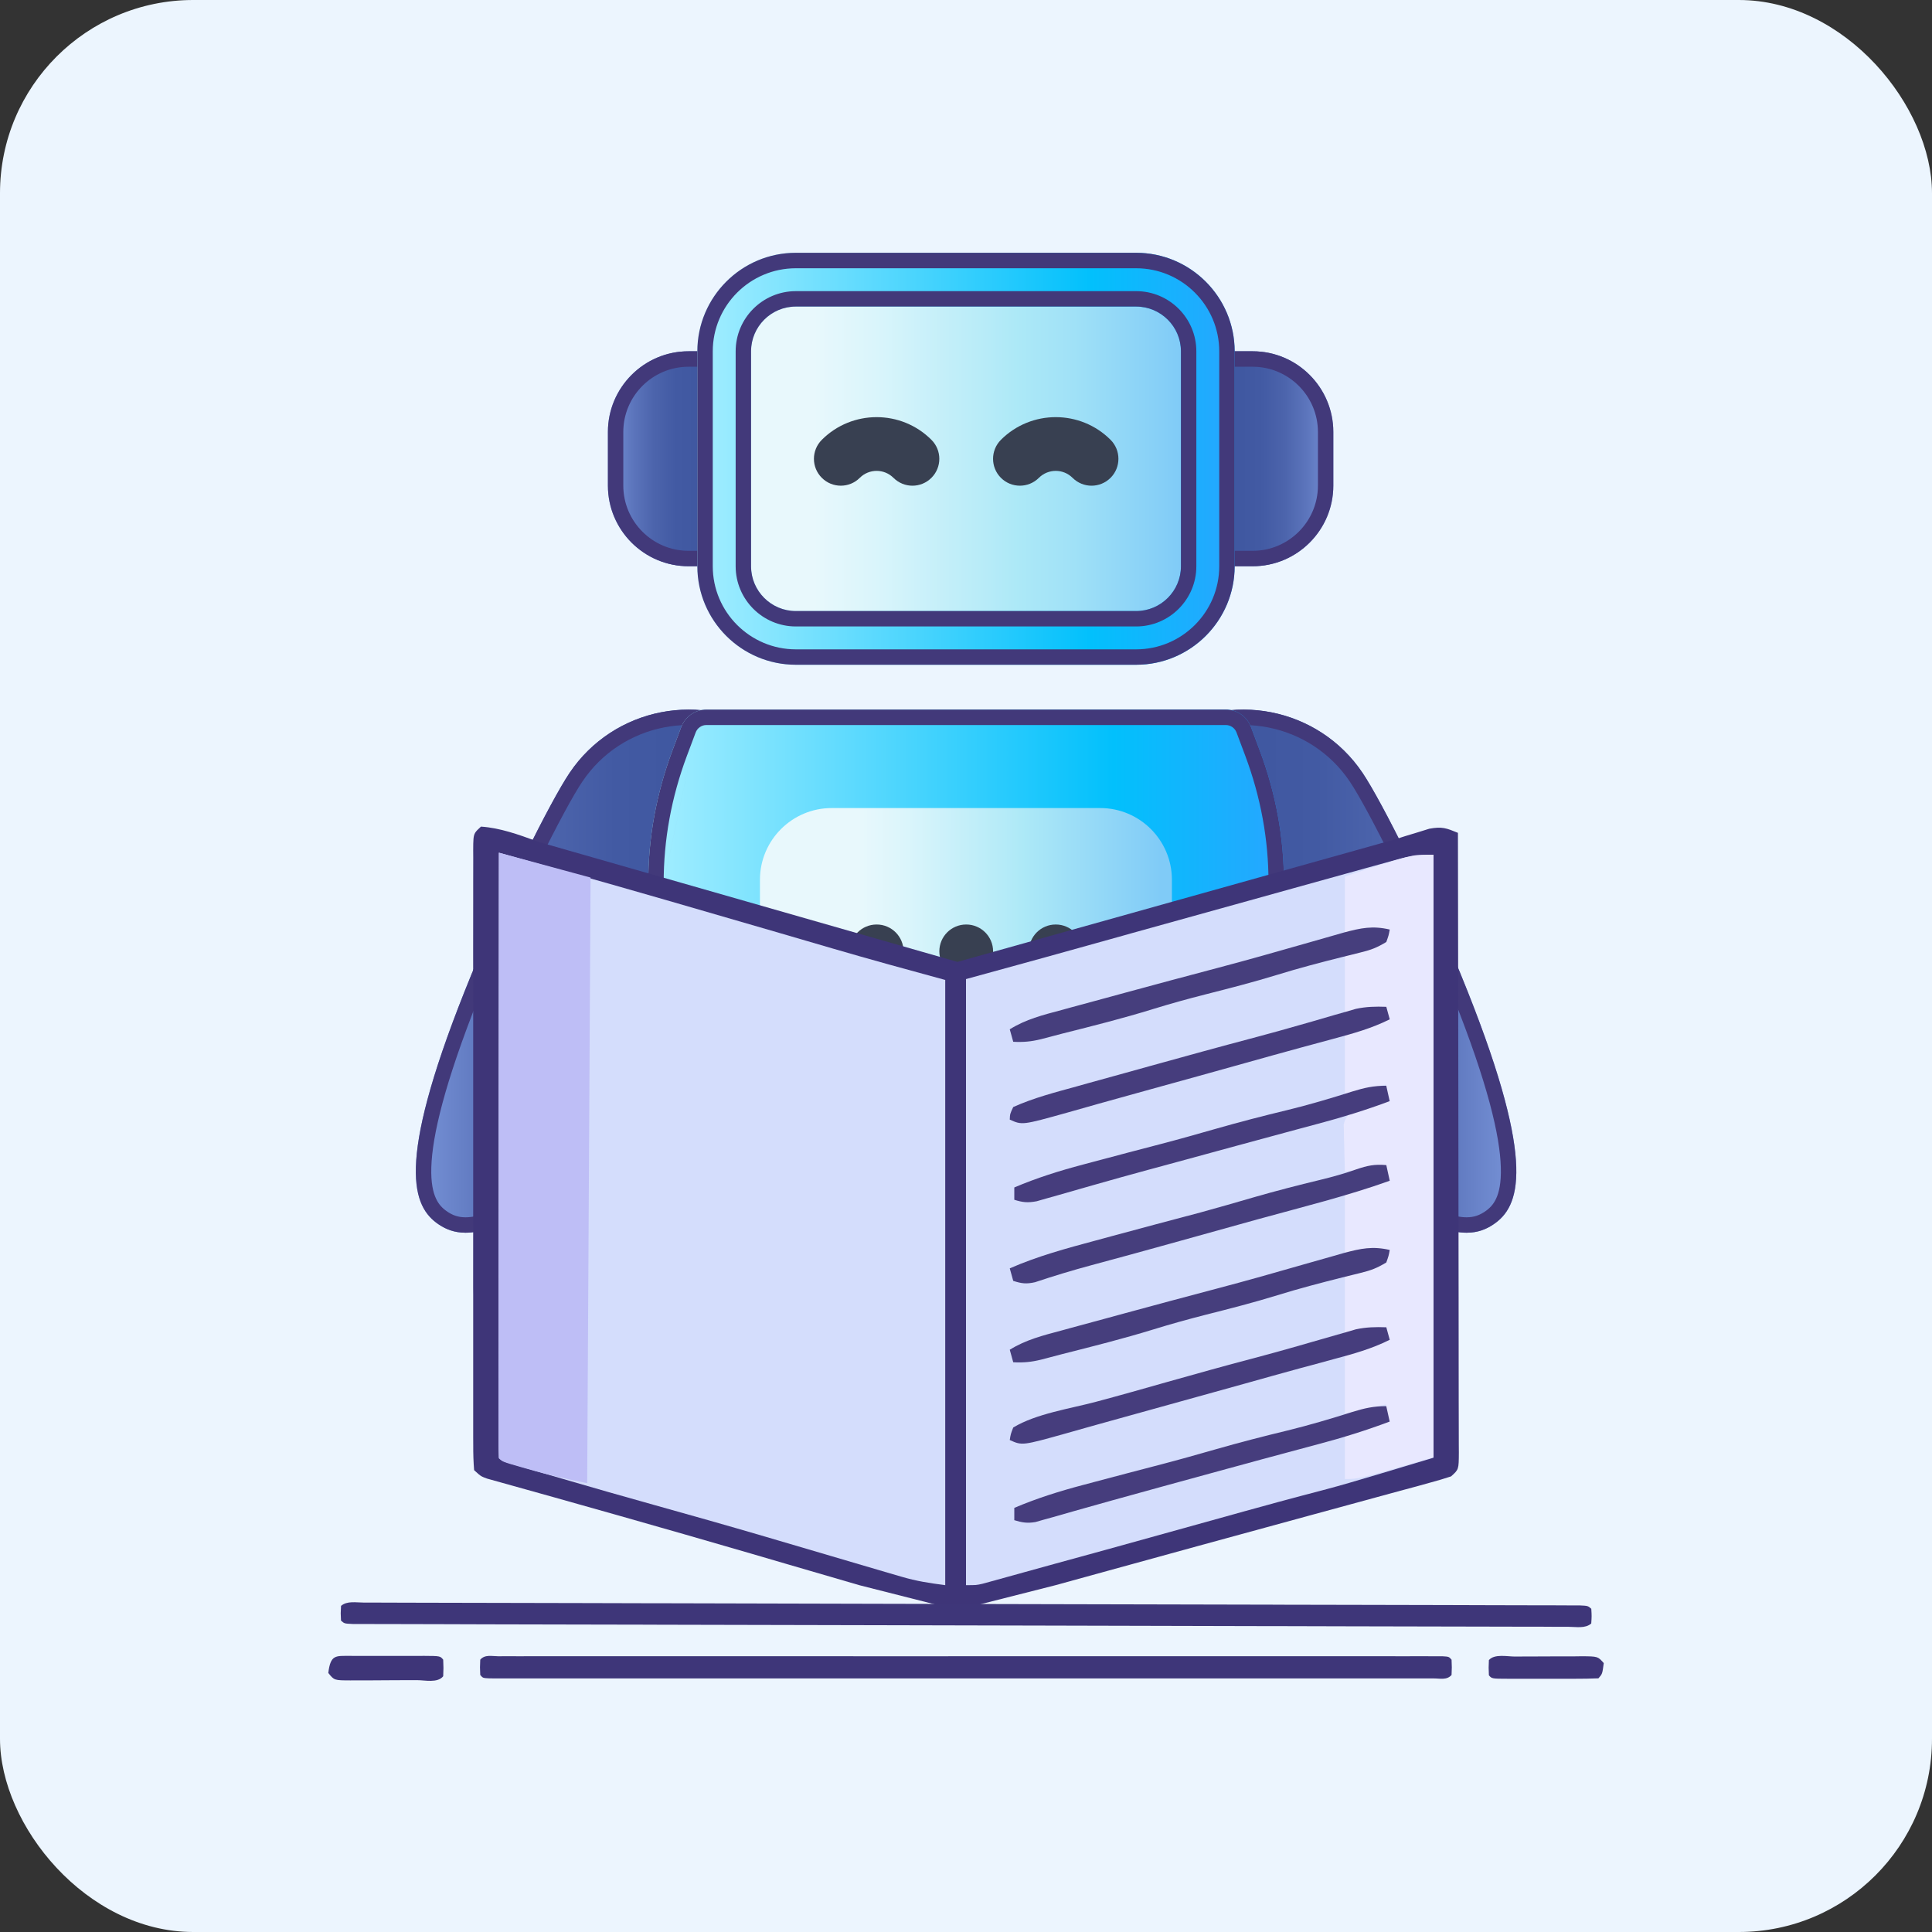 <svg width="40" height="40" viewBox="0 0 40 40" fill="none" xmlns="http://www.w3.org/2000/svg">
<rect x="0" y="0" width="40" height="40" fill="#333333" stroke="none"/>
<rect width="40" height="40" rx="4" fill="#ECF5FE"/>
<g clip-path="url(#clip0_16595_84541)">
<path d="M16.717 19.311C16.524 19.598 16.061 20.166 15.454 20.844C14.85 21.523 14.103 22.311 13.346 23.04C11.31 24.998 10.265 25.522 9.638 25.522C9.406 25.522 9.232 25.45 9.085 25.352C8.544 24.99 8.184 24.134 9.616 20.533C10.391 18.579 11.405 16.578 11.792 16.003C12.705 14.644 14.551 14.283 15.909 15.195C16.567 15.636 17.014 16.307 17.166 17.086C17.318 17.863 17.158 18.653 16.717 19.311Z" fill="url(#paint0_linear_16595_84541)"/>
<path fill-rule="evenodd" clip-rule="evenodd" d="M15.454 20.844C16.061 20.166 16.524 19.598 16.717 19.311C17.158 18.653 17.318 17.863 17.166 17.086C17.014 16.307 16.567 15.636 15.909 15.195C14.551 14.283 12.705 14.644 11.792 16.003C11.405 16.578 10.391 18.579 9.616 20.533C8.184 24.134 8.544 24.99 9.085 25.352C9.232 25.45 9.406 25.522 9.638 25.522C10.265 25.522 11.31 24.998 13.346 23.04C14.103 22.311 14.85 21.523 15.454 20.844ZM15.216 20.632L15.216 20.632C15.822 19.953 16.273 19.4 16.452 19.133C16.846 18.545 16.988 17.841 16.852 17.147L16.852 17.147C16.716 16.452 16.319 15.854 15.731 15.46L15.73 15.46C14.52 14.646 12.871 14.969 12.058 16.181L12.057 16.182C11.689 16.728 10.685 18.704 9.913 20.651L9.912 20.651C9.2 22.444 8.95 23.515 8.93 24.167C8.92 24.488 8.967 24.688 9.028 24.817C9.086 24.942 9.166 25.022 9.263 25.086L9.263 25.087C9.368 25.157 9.481 25.203 9.638 25.203C9.864 25.203 10.221 25.107 10.793 24.745C11.361 24.386 12.114 23.782 13.125 22.81C13.875 22.087 14.616 21.305 15.216 20.632Z" fill="#42397A"/>
<path d="M30.918 25.351C30.771 25.45 30.597 25.522 30.365 25.522C29.739 25.522 28.693 24.997 26.657 23.039C25.142 21.582 23.672 19.885 23.286 19.311C22.843 18.652 22.686 17.863 22.838 17.086C22.99 16.307 23.436 15.636 24.095 15.194C25.452 14.282 27.299 14.646 28.211 16.003C28.598 16.578 29.613 18.578 30.388 20.532C31.819 24.133 31.459 24.99 30.918 25.351Z" fill="url(#paint1_linear_16595_84541)"/>
<path fill-rule="evenodd" clip-rule="evenodd" d="M30.74 25.086L30.741 25.086C30.837 25.021 30.917 24.942 30.975 24.817C31.036 24.688 31.083 24.487 31.073 24.166C31.054 23.515 30.804 22.443 30.091 20.65L30.091 20.65C29.319 18.703 28.314 16.728 27.946 16.181L27.946 16.181C27.132 14.97 25.483 14.646 24.273 15.459L24.273 15.46C23.685 15.854 23.287 16.451 23.151 17.147L23.151 17.147C23.015 17.841 23.156 18.545 23.551 19.132L23.552 19.133C23.918 19.679 25.369 21.357 26.878 22.809C27.889 23.781 28.642 24.385 29.21 24.745C29.782 25.107 30.139 25.203 30.365 25.203C30.522 25.203 30.636 25.156 30.74 25.086ZM22.838 17.086C22.686 17.863 22.843 18.652 23.286 19.311C23.672 19.885 25.142 21.582 26.657 23.039C28.693 24.997 29.739 25.522 30.365 25.522C30.597 25.522 30.771 25.45 30.918 25.351C31.459 24.99 31.819 24.133 30.388 20.532C29.613 18.578 28.598 16.578 28.211 16.003C27.299 14.646 25.452 14.282 24.095 15.194C23.436 15.636 22.99 16.307 22.838 17.086Z" fill="#42397A"/>
<path d="M26.582 18.279C26.577 20.623 25.943 26.276 20.178 28.199C20.121 28.217 20.061 28.227 20.002 28.227C19.943 28.227 19.884 28.217 19.826 28.199C14.062 26.276 13.428 20.623 13.422 18.279C13.42 17.352 13.589 16.427 13.924 15.533L14.104 15.053C14.186 14.836 14.393 14.691 14.625 14.691H25.379C25.611 14.691 25.819 14.836 25.9 15.053L26.08 15.533C26.416 16.427 26.584 17.352 26.582 18.279Z" fill="url(#paint2_linear_16595_84541)"/>
<path fill-rule="evenodd" clip-rule="evenodd" d="M13.924 15.533C13.589 16.427 13.42 17.352 13.422 18.279C13.428 20.623 14.062 26.276 19.826 28.199C19.884 28.217 19.943 28.227 20.002 28.227C20.061 28.227 20.121 28.217 20.178 28.199C25.943 26.276 26.577 20.623 26.582 18.279C26.584 17.352 26.416 16.427 26.08 15.533L25.9 15.053C25.819 14.836 25.611 14.691 25.379 14.691H14.625C14.393 14.691 14.186 14.836 14.104 15.053L13.924 15.533ZM14.403 15.165C14.403 15.165 14.403 15.165 14.403 15.165L14.223 15.645C13.901 16.504 13.739 17.391 13.741 18.278M14.403 15.165C14.438 15.072 14.527 15.011 14.625 15.011H25.379C25.477 15.011 25.566 15.072 25.601 15.165C25.601 15.165 25.601 15.165 25.601 15.165L25.781 15.645L25.781 15.645C26.103 16.504 26.265 17.391 26.263 18.278C26.258 20.604 25.626 26.044 20.079 27.895C20.054 27.903 20.028 27.907 20.002 27.907C19.977 27.907 19.951 27.903 19.925 27.895C14.378 26.044 13.747 20.604 13.741 18.279" fill="#42397A"/>
<path d="M21.3 25.073H18.705C18.397 25.073 18.148 24.824 18.148 24.517C18.148 24.21 18.397 23.961 18.705 23.961H21.3C21.608 23.961 21.857 24.21 21.857 24.517C21.857 24.824 21.608 25.073 21.3 25.073Z" fill="#A4EEFF"/>
<path d="M24.263 18.214V21.18C24.263 21.998 23.598 22.664 22.78 22.664H17.218C16.4 22.664 15.734 21.998 15.734 21.18V18.214C15.734 17.396 16.4 16.73 17.218 16.73H22.78C23.598 16.73 24.263 17.396 24.263 18.214Z" fill="url(#paint3_linear_16595_84541)"/>
<path d="M18.151 20.253C17.844 20.253 17.594 20.004 17.594 19.697C17.594 19.39 17.842 19.141 18.149 19.141H18.151C18.458 19.141 18.707 19.39 18.707 19.697C18.707 20.004 18.458 20.253 18.151 20.253ZM20.005 20.253C19.698 20.253 19.448 20.004 19.448 19.697C19.448 19.39 19.696 19.141 20.003 19.141H20.005C20.312 19.141 20.561 19.39 20.561 19.697C20.561 20.004 20.312 20.253 20.005 20.253ZM21.859 20.253C21.552 20.253 21.302 20.004 21.302 19.697C21.302 19.39 21.55 19.141 21.857 19.141H21.859C22.166 19.141 22.415 19.39 22.415 19.697C22.415 20.004 22.166 20.253 21.859 20.253Z" fill="#384051"/>
<path d="M15.553 7.83V11.167C15.553 11.475 15.304 11.723 14.996 11.723H14.255C13.335 11.723 12.586 10.974 12.586 10.055V8.942C12.586 8.023 13.335 7.273 14.255 7.273H14.996C15.304 7.273 15.553 7.522 15.553 7.83Z" fill="url(#paint4_linear_16595_84541)"/>
<path fill-rule="evenodd" clip-rule="evenodd" d="M15.233 11.167V7.83C15.233 7.698 15.128 7.593 14.996 7.593H14.255C13.511 7.593 12.905 8.199 12.905 8.942V10.055C12.905 10.798 13.511 11.404 14.255 11.404H14.996C15.128 11.404 15.233 11.299 15.233 11.167ZM15.553 11.167V7.83C15.553 7.522 15.304 7.273 14.996 7.273H14.255C13.335 7.273 12.586 8.023 12.586 8.942V10.055C12.586 10.974 13.335 11.723 14.255 11.723H14.996C15.304 11.723 15.553 11.475 15.553 11.167Z" fill="#42397A"/>
<path d="M27.605 8.942V10.055C27.605 10.974 26.856 11.723 25.936 11.723H25.009C24.702 11.723 24.453 11.475 24.453 11.167V7.83C24.453 7.522 24.702 7.273 25.009 7.273H25.936C26.856 7.273 27.605 8.023 27.605 8.942Z" fill="url(#paint5_linear_16595_84541)"/>
<path fill-rule="evenodd" clip-rule="evenodd" d="M27.286 10.055V8.942C27.286 8.199 26.68 7.593 25.936 7.593H25.009C24.878 7.593 24.772 7.698 24.772 7.83V11.167C24.772 11.299 24.878 11.404 25.009 11.404H25.936C26.68 11.404 27.286 10.798 27.286 10.055ZM27.605 10.055V8.942C27.605 8.023 26.856 7.273 25.936 7.273H25.009C24.702 7.273 24.453 7.522 24.453 7.83V11.167C24.453 11.475 24.702 11.723 25.009 11.723H25.936C26.856 11.723 27.605 10.974 27.605 10.055Z" fill="#42397A"/>
<path d="M23.529 13.207H16.483C15.664 13.207 15 12.543 15 11.724V7.274C15 6.455 15.664 5.791 16.483 5.791H23.529C24.348 5.791 25.012 6.455 25.012 7.274V11.724C25.012 12.543 24.348 13.207 23.529 13.207Z" fill="#A4EEFF"/>
<path d="M23.529 13.207H16.483C15.664 13.207 15 12.543 15 11.724V7.274C15 6.455 15.664 5.791 16.483 5.791H23.529C24.348 5.791 25.012 6.455 25.012 7.274V11.724C25.012 12.543 24.348 13.207 23.529 13.207Z" fill="url(#paint6_linear_16595_84541)"/>
<path d="M18.891 10.056C18.749 10.056 18.607 10.001 18.498 9.893C18.306 9.701 17.993 9.701 17.801 9.893C17.584 10.11 17.232 10.11 17.015 9.893C16.797 9.676 16.797 9.323 17.015 9.106C17.64 8.48 18.659 8.48 19.284 9.106C19.502 9.323 19.502 9.676 19.284 9.893C19.176 10.001 19.034 10.056 18.891 10.056ZM22.599 10.056C22.457 10.056 22.315 10.001 22.206 9.893C22.014 9.701 21.702 9.701 21.509 9.893C21.292 10.11 20.94 10.11 20.723 9.893C20.506 9.676 20.506 9.323 20.723 9.106C21.349 8.48 22.367 8.48 22.993 9.106C23.21 9.323 23.21 9.676 22.993 9.893C22.884 10.001 22.742 10.056 22.599 10.056Z" fill="#384051"/>
<path d="M23.523 13.763H16.477C15.352 13.763 14.438 12.848 14.438 11.724V7.274C14.438 6.149 15.352 5.234 16.477 5.234H23.523C24.647 5.234 25.562 6.149 25.562 7.274V11.724C25.562 12.848 24.647 13.763 23.523 13.763ZM16.477 6.347C15.966 6.347 15.55 6.763 15.55 7.274V11.724C15.55 12.235 15.966 12.651 16.477 12.651H23.523C24.034 12.651 24.45 12.235 24.45 11.724V7.274C24.45 6.763 24.034 6.347 23.523 6.347H16.477Z" fill="url(#paint7_linear_16595_84541)"/>
<path fill-rule="evenodd" clip-rule="evenodd" d="M16.477 13.444H23.523C24.471 13.444 25.243 12.672 25.243 11.724V7.274C25.243 6.326 24.471 5.554 23.523 5.554H16.477C15.529 5.554 14.757 6.326 14.757 7.274V11.724C14.757 12.672 15.529 13.444 16.477 13.444ZM15.231 7.274C15.231 6.586 15.79 6.028 16.477 6.028H23.523C24.21 6.028 24.769 6.586 24.769 7.274V11.724C24.769 12.411 24.21 12.97 23.523 12.97H16.477C15.79 12.97 15.231 12.411 15.231 11.724V7.274ZM16.477 13.763H23.523C24.647 13.763 25.562 12.848 25.562 11.724V7.274C25.562 6.149 24.647 5.234 23.523 5.234H16.477C15.352 5.234 14.438 6.149 14.438 7.274V11.724C14.438 12.848 15.352 13.763 16.477 13.763ZM15.55 7.274C15.55 6.763 15.966 6.347 16.477 6.347H23.523C24.034 6.347 24.45 6.763 24.45 7.274V11.724C24.45 12.235 24.034 12.651 23.523 12.651H16.477C15.966 12.651 15.55 12.235 15.55 11.724V7.274Z" fill="#42397A"/>
<path d="M29.093 17.311L28.903 17.372L19.823 19.915L11.169 17.436C11.148 17.429 11.127 17.421 11.106 17.413L11.104 17.413C10.738 17.28 10.353 17.14 9.958 17.114C9.897 17.17 9.86 17.204 9.836 17.244C9.799 17.309 9.798 17.391 9.797 17.605L9.798 17.759C9.797 17.932 9.796 18.105 9.797 18.278C9.797 18.405 9.797 18.532 9.797 18.659C9.796 19.005 9.796 19.351 9.796 19.697C9.797 20.064 9.797 20.432 9.797 20.8C9.796 21.415 9.796 22.03 9.797 22.645C9.798 23.363 9.798 24.081 9.797 24.798C9.796 25.418 9.796 26.038 9.796 26.658L9.797 26.809V26.811C9.797 27.129 9.797 27.447 9.797 27.765C9.796 28.118 9.796 28.472 9.797 28.825C9.797 28.955 9.797 29.085 9.797 29.214L9.797 29.218C9.797 29.398 9.796 29.579 9.797 29.759L9.798 29.923C9.797 30.097 9.802 30.264 9.816 30.438L9.816 30.438C9.9 30.515 9.934 30.546 9.975 30.568C10.003 30.583 10.033 30.594 10.085 30.613L10.085 30.613C11.908 31.12 13.727 31.634 15.542 32.163C15.78 32.233 16.018 32.302 16.256 32.372C16.768 32.521 17.281 32.67 17.793 32.82L19.823 33.335L21.852 32.82C22.218 32.719 22.584 32.619 22.949 32.518L23.404 32.393C24.34 32.135 25.276 31.878 26.213 31.623C26.527 31.537 26.842 31.451 27.157 31.365L27.205 31.352C27.452 31.285 27.699 31.217 27.946 31.15C28.218 31.076 28.491 31.002 28.763 30.927C28.865 30.899 28.967 30.872 29.069 30.844C29.167 30.817 29.264 30.791 29.362 30.765L29.628 30.691C29.767 30.653 29.906 30.613 30.043 30.567C30.202 30.424 30.202 30.424 30.204 30.076L30.203 29.922C30.203 29.749 30.203 29.575 30.202 29.402C30.202 29.275 30.201 29.147 30.201 29.02C30.202 28.674 30.201 28.327 30.2 27.981C30.199 27.613 30.199 27.244 30.199 26.876C30.198 26.181 30.198 25.486 30.196 24.791C30.195 23.993 30.194 23.196 30.193 22.398C30.191 20.68 30.189 18.961 30.185 17.243C29.945 17.145 29.858 17.109 29.592 17.158L29.344 17.235L29.093 17.311Z" fill="#3E3578"/>
<path d="M29.679 17.697C29.679 21.817 29.679 25.936 29.679 30.18C27.817 30.741 27.817 30.741 26.922 30.975C26.608 31.057 26.295 31.144 25.983 31.23C25.914 31.249 25.845 31.268 25.775 31.287C25.171 31.454 24.568 31.622 23.965 31.79C23.255 31.988 22.545 32.184 21.834 32.378C21.631 32.434 21.429 32.49 21.226 32.546C21.096 32.582 20.966 32.618 20.836 32.654C20.776 32.67 20.717 32.687 20.655 32.704C20.6 32.719 20.545 32.734 20.488 32.75C20.416 32.77 20.416 32.77 20.342 32.79C20.213 32.819 20.213 32.819 20 32.819C20 28.678 20 24.537 20 20.271C20.54 20.122 21.08 19.974 21.637 19.821C21.992 19.722 22.346 19.624 22.701 19.525C22.891 19.472 23.081 19.419 23.271 19.366C23.343 19.346 23.343 19.346 23.416 19.325C24.224 19.1 25.031 18.876 25.839 18.652C26.149 18.565 26.459 18.479 26.769 18.393C27.134 18.291 27.499 18.19 27.864 18.089C27.994 18.053 28.123 18.017 28.253 17.981C28.429 17.932 28.605 17.884 28.782 17.835C28.832 17.821 28.882 17.807 28.934 17.792C29.202 17.719 29.393 17.697 29.679 17.697Z" fill="#D4DDFC"/>
<path d="M10.329 17.654C10.61 17.733 10.892 17.812 11.173 17.891C11.268 17.918 11.364 17.944 11.459 17.971C13.026 18.41 14.587 18.864 16.148 19.319C16.334 19.373 16.52 19.428 16.706 19.482C16.88 19.533 17.053 19.583 17.226 19.634C18.004 19.861 18.786 20.076 19.57 20.289C19.57 24.424 19.57 28.558 19.57 32.819C19.234 32.775 18.976 32.736 18.664 32.644C18.587 32.622 18.509 32.599 18.43 32.576C18.305 32.539 18.305 32.539 18.179 32.502C18.045 32.462 17.911 32.423 17.777 32.384C17.59 32.329 17.402 32.273 17.214 32.218C16.849 32.11 16.483 32.002 16.117 31.895C16.025 31.868 15.934 31.841 15.842 31.814C15.075 31.589 14.305 31.371 13.534 31.156C12.899 30.979 12.265 30.798 11.633 30.613C11.477 30.568 11.321 30.522 11.165 30.477C11.064 30.448 10.964 30.418 10.863 30.389C10.732 30.351 10.732 30.351 10.597 30.311C10.4 30.248 10.4 30.248 10.329 30.184C10.322 30.023 10.32 29.863 10.32 29.701C10.32 29.65 10.32 29.598 10.32 29.546C10.32 29.373 10.321 29.2 10.321 29.027C10.321 28.903 10.321 28.78 10.321 28.656C10.321 28.32 10.321 27.984 10.322 27.648C10.322 27.297 10.322 26.945 10.322 26.595C10.323 25.929 10.323 25.264 10.324 24.599C10.325 23.842 10.325 23.085 10.325 22.328C10.326 20.77 10.328 19.212 10.329 17.654Z" fill="#D4DDFC"/>
<path d="M10.329 17.654C11.269 17.909 11.269 17.909 12.227 18.169C12.204 22.307 12.181 26.445 12.157 30.708C11.737 30.622 11.335 30.533 10.927 30.414C10.876 30.4 10.826 30.386 10.774 30.371C10.408 30.266 10.408 30.266 10.329 30.193C10.322 30.032 10.32 29.871 10.32 29.71C10.32 29.658 10.32 29.607 10.32 29.554C10.32 29.381 10.321 29.208 10.321 29.035C10.321 28.912 10.321 28.788 10.321 28.664C10.321 28.328 10.321 27.991 10.322 27.655C10.322 27.304 10.322 26.952 10.322 26.601C10.323 25.935 10.323 25.27 10.324 24.604C10.325 23.846 10.325 23.089 10.325 22.331C10.326 20.772 10.327 19.213 10.329 17.654Z" fill="#BEBEF6"/>
<path d="M29.68 17.697C29.68 21.814 29.68 25.93 29.68 30.171C28.127 30.622 28.127 30.622 27.844 30.622C27.844 30.303 27.844 29.985 27.844 29.657C28.264 29.53 28.264 29.53 28.692 29.4C28.692 29.294 28.692 29.188 28.692 29.078C28.412 29.142 28.132 29.206 27.844 29.271C27.844 28.847 27.844 28.422 27.844 27.985C28.264 27.858 28.264 27.858 28.692 27.728C28.692 27.664 28.692 27.601 28.692 27.535C28.412 27.556 28.132 27.578 27.844 27.599C27.844 27.196 27.844 26.793 27.844 26.378C28.054 26.314 28.264 26.25 28.48 26.185C28.584 26.121 28.584 26.121 28.692 26.056C28.692 25.993 28.692 25.929 28.692 25.863C28.272 25.895 28.272 25.895 27.844 25.928C27.844 25.524 27.844 25.121 27.844 24.706C28.124 24.621 28.404 24.536 28.692 24.449C28.692 24.364 28.692 24.279 28.692 24.192C28.272 24.223 28.272 24.223 27.844 24.256C27.839 24.078 27.834 23.9 27.831 23.721C27.829 23.671 27.828 23.62 27.826 23.568C27.825 23.52 27.824 23.471 27.824 23.421C27.823 23.376 27.822 23.331 27.82 23.285C27.852 23.125 27.919 23.071 28.056 22.97C28.216 22.909 28.216 22.909 28.387 22.861C28.444 22.845 28.501 22.829 28.56 22.812C28.603 22.801 28.647 22.789 28.692 22.777C28.692 22.671 28.692 22.565 28.692 22.455C28.412 22.519 28.132 22.583 27.844 22.648C27.844 22.224 27.844 21.8 27.844 21.362C28.124 21.277 28.404 21.193 28.692 21.105C28.692 21.041 28.692 20.978 28.692 20.912C28.272 20.944 28.272 20.944 27.844 20.977C27.844 20.573 27.844 20.17 27.844 19.755C28.054 19.691 28.264 19.628 28.48 19.562C28.55 19.52 28.619 19.477 28.692 19.433C28.692 19.37 28.692 19.306 28.692 19.241C28.412 19.262 28.132 19.283 27.844 19.305C27.844 18.923 27.844 18.541 27.844 18.147C28.191 18.029 28.53 17.915 28.881 17.814C28.995 17.781 28.995 17.781 29.111 17.747C29.327 17.697 29.327 17.697 29.68 17.697Z" fill="#E8E8FF"/>
<path d="M10.316 34.291C10.386 34.291 10.456 34.29 10.528 34.29C10.606 34.29 10.684 34.291 10.763 34.291C10.845 34.291 10.928 34.291 11.01 34.29C11.238 34.29 11.466 34.29 11.694 34.29C11.939 34.291 12.184 34.29 12.43 34.29C12.911 34.29 13.391 34.29 13.872 34.29C14.263 34.29 14.654 34.29 15.044 34.29C15.127 34.29 15.127 34.29 15.212 34.29C15.325 34.29 15.438 34.29 15.55 34.29C16.609 34.29 17.667 34.29 18.725 34.291C19.634 34.291 20.543 34.291 21.452 34.29C22.506 34.29 23.56 34.29 24.615 34.29C24.727 34.29 24.839 34.29 24.951 34.29C25.007 34.29 25.062 34.29 25.119 34.29C25.509 34.29 25.9 34.29 26.29 34.29C26.766 34.29 27.241 34.29 27.717 34.29C27.959 34.29 28.202 34.291 28.445 34.29C28.667 34.29 28.889 34.29 29.111 34.291C29.192 34.291 29.272 34.291 29.353 34.29C29.462 34.29 29.571 34.291 29.68 34.291C29.74 34.291 29.801 34.291 29.863 34.291C29.998 34.299 29.998 34.299 30.053 34.362C30.06 34.52 30.06 34.52 30.053 34.678C29.956 34.791 29.811 34.749 29.68 34.75C29.61 34.75 29.54 34.75 29.468 34.75C29.39 34.75 29.311 34.75 29.233 34.75C29.15 34.75 29.068 34.75 28.985 34.75C28.758 34.75 28.53 34.75 28.302 34.75C28.057 34.75 27.811 34.75 27.566 34.75C27.085 34.75 26.604 34.75 26.123 34.75C25.733 34.75 25.342 34.75 24.951 34.75C24.868 34.75 24.868 34.75 24.783 34.75C24.671 34.75 24.558 34.75 24.445 34.75C23.387 34.75 22.329 34.75 21.271 34.75C20.362 34.749 19.453 34.75 18.544 34.75C17.49 34.75 16.435 34.75 15.381 34.75C15.269 34.75 15.157 34.75 15.044 34.75C14.989 34.75 14.934 34.75 14.877 34.75C14.486 34.75 14.096 34.75 13.706 34.75C13.23 34.75 12.755 34.75 12.279 34.75C12.036 34.75 11.793 34.75 11.551 34.75C11.329 34.75 11.107 34.75 10.885 34.75C10.804 34.75 10.724 34.75 10.643 34.75C10.534 34.75 10.425 34.75 10.316 34.75C10.255 34.75 10.195 34.749 10.132 34.749C9.997 34.742 9.997 34.742 9.943 34.678C9.936 34.52 9.936 34.52 9.943 34.362C10.04 34.249 10.184 34.291 10.316 34.291Z" fill="#3E3679"/>
<path d="M7.542 33.18C7.632 33.18 7.722 33.18 7.814 33.18C7.915 33.181 8.016 33.181 8.117 33.181C8.223 33.182 8.329 33.182 8.436 33.182C8.729 33.182 9.022 33.183 9.315 33.184C9.631 33.185 9.947 33.185 10.262 33.186C10.881 33.187 11.5 33.189 12.119 33.19C12.622 33.191 13.125 33.193 13.628 33.194C13.735 33.194 13.735 33.194 13.844 33.194C13.989 33.195 14.134 33.195 14.28 33.195C15.641 33.198 17.003 33.202 18.365 33.205C19.535 33.208 20.705 33.211 21.875 33.213C23.232 33.216 24.589 33.219 25.946 33.222C26.091 33.222 26.235 33.223 26.38 33.223C26.451 33.223 26.522 33.224 26.595 33.224C27.098 33.225 27.601 33.226 28.103 33.227C28.715 33.228 29.327 33.23 29.939 33.231C30.252 33.232 30.564 33.233 30.877 33.234C31.162 33.234 31.448 33.235 31.734 33.236C31.837 33.236 31.941 33.236 32.045 33.236C32.185 33.237 32.325 33.237 32.466 33.238C32.544 33.238 32.622 33.238 32.702 33.238C32.876 33.246 32.876 33.246 32.946 33.308C32.955 33.46 32.955 33.46 32.945 33.613C32.819 33.722 32.634 33.681 32.464 33.681C32.375 33.681 32.285 33.681 32.192 33.681C32.091 33.68 31.99 33.68 31.89 33.679C31.783 33.679 31.677 33.679 31.571 33.679C31.278 33.679 30.984 33.678 30.691 33.677C30.375 33.676 30.06 33.676 29.744 33.675C29.125 33.674 28.506 33.672 27.887 33.671C27.384 33.669 26.881 33.668 26.379 33.667C26.271 33.667 26.271 33.667 26.162 33.667C26.017 33.666 25.872 33.666 25.727 33.666C24.365 33.663 23.003 33.66 21.641 33.656C20.471 33.653 19.301 33.651 18.131 33.648C16.774 33.645 15.417 33.642 14.06 33.639C13.916 33.639 13.771 33.638 13.627 33.638C13.556 33.638 13.484 33.638 13.411 33.637C12.909 33.636 12.406 33.635 11.903 33.634C11.291 33.633 10.679 33.631 10.068 33.63C9.755 33.629 9.442 33.628 9.13 33.627C8.844 33.627 8.558 33.626 8.273 33.625C8.169 33.625 8.065 33.625 7.961 33.625C7.821 33.624 7.681 33.624 7.541 33.623C7.463 33.623 7.385 33.623 7.304 33.623C7.13 33.615 7.13 33.615 7.06 33.553C7.052 33.401 7.052 33.401 7.061 33.248C7.187 33.139 7.372 33.18 7.542 33.18Z" fill="#3E3679"/>
<path d="M28.773 19.245C28.751 19.366 28.751 19.366 28.702 19.503C28.509 19.619 28.393 19.665 28.175 19.718C28.114 19.733 28.052 19.749 27.989 19.765C27.89 19.789 27.89 19.789 27.79 19.814C27.339 19.927 26.892 20.044 26.449 20.181C25.959 20.332 25.464 20.459 24.965 20.586C24.598 20.679 24.236 20.779 23.874 20.891C23.256 21.082 22.629 21.24 22 21.398C21.851 21.436 21.703 21.476 21.554 21.515C21.35 21.565 21.188 21.58 20.978 21.569C20.954 21.484 20.931 21.398 20.906 21.311C21.238 21.103 21.593 21.014 21.976 20.912C22.045 20.893 22.115 20.874 22.187 20.854C22.409 20.793 22.632 20.733 22.855 20.673C23.002 20.633 23.148 20.593 23.295 20.553C23.927 20.381 24.559 20.211 25.193 20.044C25.838 19.874 26.479 19.691 27.12 19.508C27.268 19.465 27.417 19.423 27.565 19.381C27.652 19.356 27.738 19.331 27.827 19.306C28.176 19.213 28.417 19.162 28.773 19.245Z" fill="#463E7D"/>
<path d="M28.773 25.879C28.751 26 28.751 26 28.702 26.138C28.509 26.254 28.393 26.299 28.175 26.353C28.114 26.368 28.052 26.384 27.989 26.399C27.89 26.424 27.89 26.424 27.79 26.448C27.339 26.562 26.892 26.678 26.449 26.816C25.959 26.967 25.464 27.094 24.965 27.22C24.598 27.314 24.236 27.414 23.874 27.526C23.256 27.716 22.629 27.874 22 28.033C21.851 28.071 21.703 28.11 21.554 28.15C21.35 28.2 21.188 28.215 20.978 28.204C20.954 28.119 20.931 28.033 20.906 27.945C21.238 27.738 21.593 27.649 21.976 27.547C22.045 27.527 22.115 27.508 22.187 27.489C22.409 27.428 22.632 27.368 22.855 27.308C23.002 27.268 23.148 27.228 23.295 27.188C23.927 27.016 24.559 26.846 25.193 26.679C25.838 26.509 26.479 26.326 27.12 26.142C27.268 26.1 27.417 26.058 27.565 26.016C27.652 25.991 27.738 25.966 27.827 25.941C28.176 25.848 28.417 25.797 28.773 25.879Z" fill="#463E7D"/>
<path d="M28.702 24.122C28.737 24.282 28.737 24.282 28.773 24.446C27.894 24.761 26.975 24.987 26.07 25.236C25.457 25.405 24.845 25.576 24.233 25.747C23.689 25.899 23.145 26.047 22.599 26.194C22.204 26.3 21.815 26.418 21.429 26.547C21.249 26.587 21.151 26.575 20.978 26.519C20.954 26.434 20.931 26.348 20.906 26.26C21.483 26.007 22.082 25.845 22.694 25.681C22.801 25.652 22.908 25.623 23.015 25.594C23.627 25.428 24.24 25.265 24.853 25.103C25.227 25.001 25.599 24.893 25.971 24.785C26.422 24.655 26.876 24.538 27.333 24.428C27.589 24.366 27.835 24.297 28.082 24.21C28.315 24.131 28.458 24.101 28.702 24.122Z" fill="#463E7D"/>
<path d="M28.701 22.479C28.736 22.637 28.736 22.637 28.772 22.798C28.287 22.979 27.8 23.131 27.297 23.264C27.152 23.303 27.006 23.342 26.861 23.381C26.751 23.411 26.751 23.411 26.639 23.441C26.292 23.534 25.945 23.628 25.599 23.723C25.462 23.761 25.325 23.798 25.188 23.835C25.12 23.854 25.053 23.872 24.983 23.891C24.781 23.946 24.579 24.001 24.377 24.056C24.31 24.074 24.243 24.092 24.174 24.111C24.04 24.148 23.906 24.184 23.772 24.22C23.392 24.323 23.012 24.429 22.634 24.537C22.549 24.561 22.465 24.585 22.378 24.61C22.214 24.656 22.05 24.703 21.886 24.751C21.775 24.782 21.775 24.782 21.661 24.814C21.595 24.833 21.529 24.852 21.462 24.871C21.277 24.905 21.175 24.895 21 24.84C21 24.756 21 24.672 21 24.585C21.465 24.387 21.933 24.24 22.426 24.11C22.498 24.091 22.57 24.072 22.644 24.052C23.113 23.926 23.582 23.803 24.051 23.681C24.425 23.583 24.796 23.478 25.167 23.372C25.659 23.231 26.153 23.103 26.652 22.983C27.108 22.872 27.554 22.739 27.999 22.598C28.249 22.521 28.433 22.479 28.701 22.479Z" fill="#463D7D"/>
<path d="M28.702 20.845C28.737 20.973 28.737 20.973 28.773 21.104C28.401 21.29 28.018 21.397 27.611 21.506C27.463 21.546 27.315 21.586 27.168 21.626C27.052 21.657 27.052 21.657 26.935 21.689C26.546 21.794 26.158 21.904 25.77 22.012C25.114 22.195 24.459 22.378 23.803 22.558C23.45 22.655 23.097 22.753 22.744 22.852C22.633 22.884 22.633 22.884 22.519 22.916C22.378 22.955 22.236 22.995 22.095 23.036C21.163 23.296 21.163 23.296 20.906 23.18C20.911 23.062 20.911 23.062 20.978 22.92C21.399 22.73 21.849 22.615 22.298 22.491C22.377 22.469 22.456 22.447 22.537 22.424C22.789 22.354 23.041 22.285 23.293 22.215C23.46 22.169 23.626 22.122 23.793 22.076C24.53 21.871 25.268 21.668 26.008 21.472C26.315 21.391 26.619 21.306 26.924 21.218C27.002 21.196 27.08 21.174 27.16 21.151C27.318 21.105 27.476 21.059 27.633 21.013C27.749 20.98 27.749 20.98 27.867 20.947C27.935 20.927 28.003 20.907 28.073 20.887C28.288 20.841 28.481 20.837 28.702 20.845Z" fill="#463D7D"/>
<path d="M28.702 27.48C28.737 27.608 28.737 27.608 28.773 27.739C28.401 27.925 28.018 28.032 27.611 28.14C27.463 28.18 27.315 28.22 27.168 28.261C27.052 28.292 27.052 28.292 26.935 28.323C26.546 28.429 26.158 28.538 25.77 28.647C25.114 28.83 24.459 29.012 23.803 29.193C23.45 29.29 23.097 29.388 22.744 29.487C22.633 29.518 22.633 29.518 22.519 29.55C22.378 29.59 22.236 29.63 22.095 29.67C21.163 29.931 21.163 29.931 20.906 29.814C20.925 29.692 20.925 29.692 20.978 29.555C21.454 29.267 22.15 29.167 22.697 29.021C23.191 28.889 23.682 28.75 24.174 28.61C24.766 28.443 25.358 28.277 25.954 28.121C26.266 28.039 26.575 27.952 26.885 27.864C26.968 27.84 27.052 27.816 27.138 27.791C27.304 27.744 27.47 27.696 27.636 27.648C27.75 27.615 27.75 27.615 27.867 27.582C27.935 27.562 28.003 27.542 28.073 27.522C28.288 27.476 28.481 27.472 28.702 27.48Z" fill="#463D7D"/>
<path d="M28.701 29.113C28.736 29.271 28.736 29.271 28.772 29.432C28.287 29.614 27.8 29.766 27.297 29.899C27.151 29.938 27.006 29.977 26.861 30.016C26.787 30.036 26.714 30.055 26.638 30.076C26.296 30.167 25.954 30.26 25.612 30.354C25.545 30.372 25.478 30.39 25.409 30.409C24.968 30.529 24.528 30.65 24.087 30.771C23.931 30.814 23.776 30.857 23.62 30.9C23.23 31.007 22.841 31.115 22.453 31.225C22.378 31.246 22.303 31.267 22.226 31.289C22.083 31.329 21.941 31.37 21.799 31.411C21.704 31.437 21.704 31.437 21.607 31.464C21.523 31.488 21.523 31.488 21.439 31.512C21.268 31.541 21.163 31.523 21 31.474C21 31.39 21 31.306 21 31.219C21.465 31.021 21.933 30.874 22.426 30.744C22.498 30.725 22.57 30.706 22.644 30.686C23.113 30.561 23.582 30.438 24.051 30.316C24.425 30.218 24.796 30.113 25.167 30.007C25.659 29.866 26.153 29.738 26.652 29.618C27.108 29.506 27.554 29.374 27.999 29.233C28.249 29.156 28.433 29.113 28.701 29.113Z" fill="#463D7D"/>
<path d="M31.366 34.297C31.415 34.296 31.464 34.296 31.514 34.296C31.618 34.296 31.721 34.295 31.824 34.295C31.983 34.295 32.142 34.294 32.3 34.293C32.4 34.293 32.501 34.293 32.601 34.293C32.672 34.292 32.672 34.292 32.745 34.291C33.081 34.293 33.081 34.293 33.204 34.433C33.175 34.656 33.175 34.656 33.094 34.748C32.931 34.755 32.769 34.757 32.606 34.757C32.533 34.757 32.533 34.757 32.458 34.757C32.354 34.757 32.251 34.757 32.147 34.757C31.988 34.756 31.829 34.757 31.67 34.757C31.569 34.757 31.469 34.757 31.368 34.757C31.32 34.757 31.272 34.757 31.223 34.757C30.887 34.756 30.887 34.756 30.826 34.685C30.819 34.528 30.819 34.528 30.826 34.37C30.943 34.237 31.204 34.297 31.366 34.297Z" fill="#3E3578"/>
<path d="M7.25 34.283C7.322 34.284 7.322 34.284 7.395 34.284C7.444 34.284 7.493 34.284 7.543 34.284C7.647 34.284 7.75 34.284 7.854 34.284C8.013 34.284 8.172 34.284 8.332 34.284C8.432 34.284 8.532 34.284 8.633 34.284C8.681 34.284 8.729 34.284 8.778 34.283C9.114 34.285 9.114 34.285 9.176 34.362C9.183 34.534 9.183 34.534 9.176 34.705C9.058 34.851 8.797 34.785 8.635 34.786C8.586 34.786 8.537 34.786 8.487 34.786C8.384 34.787 8.28 34.787 8.177 34.787C8.018 34.787 7.86 34.788 7.701 34.79C7.601 34.79 7.501 34.79 7.4 34.79C7.329 34.791 7.329 34.791 7.256 34.791C6.92 34.79 6.92 34.79 6.797 34.637C6.844 34.25 6.952 34.285 7.25 34.283Z" fill="#3E3578"/>
</g>
<defs>
<linearGradient id="paint0_linear_16595_84541" x1="8.609" y1="20.107" x2="17.222" y2="20.107" gradientUnits="userSpaceOnUse">
<stop offset="0.004" stop-color="#7994D8"/>
<stop offset="0.037" stop-color="#728DD2"/>
<stop offset="0.175" stop-color="#5C75BC"/>
<stop offset="0.321" stop-color="#4C64AC"/>
<stop offset="0.48" stop-color="#425AA3"/>
<stop offset="0.677" stop-color="#3F57A0"/>
<stop offset="1" stop-color="#2A428B"/>
</linearGradient>
<linearGradient id="paint1_linear_16595_84541" x1="31.394" y1="20.107" x2="22.781" y2="20.107" gradientUnits="userSpaceOnUse">
<stop offset="0.004" stop-color="#7994D8"/>
<stop offset="0.037" stop-color="#728DD2"/>
<stop offset="0.175" stop-color="#5C75BC"/>
<stop offset="0.321" stop-color="#4C64AC"/>
<stop offset="0.48" stop-color="#425AA3"/>
<stop offset="0.677" stop-color="#3F57A0"/>
<stop offset="1" stop-color="#2A428B"/>
</linearGradient>
<linearGradient id="paint2_linear_16595_84541" x1="13.422" y1="21.459" x2="26.582" y2="21.459" gradientUnits="userSpaceOnUse">
<stop stop-color="#A4EEFF"/>
<stop offset="0.732" stop-color="#02C0FC"/>
<stop offset="1" stop-color="#27A6FF"/>
</linearGradient>
<linearGradient id="paint3_linear_16595_84541" x1="15.734" y1="19.697" x2="24.263" y2="19.697" gradientUnits="userSpaceOnUse">
<stop offset="0.239" stop-color="#E8F8FC"/>
<stop offset="0.36" stop-color="#DAF5FB"/>
<stop offset="0.586" stop-color="#B6EBF8"/>
<stop offset="0.638" stop-color="#ADE9F7"/>
<stop offset="0.973" stop-color="#80CBF7"/>
</linearGradient>
<linearGradient id="paint4_linear_16595_84541" x1="12.586" y1="9.498" x2="15.553" y2="9.498" gradientUnits="userSpaceOnUse">
<stop offset="0.004" stop-color="#7994D8"/>
<stop offset="0.037" stop-color="#728DD2"/>
<stop offset="0.175" stop-color="#5C75BC"/>
<stop offset="0.321" stop-color="#4C64AC"/>
<stop offset="0.48" stop-color="#425AA3"/>
<stop offset="0.677" stop-color="#3F57A0"/>
<stop offset="1" stop-color="#2A428B"/>
</linearGradient>
<linearGradient id="paint5_linear_16595_84541" x1="27.605" y1="9.498" x2="24.453" y2="9.498" gradientUnits="userSpaceOnUse">
<stop offset="0.004" stop-color="#7994D8"/>
<stop offset="0.037" stop-color="#728DD2"/>
<stop offset="0.175" stop-color="#5C75BC"/>
<stop offset="0.321" stop-color="#4C64AC"/>
<stop offset="0.48" stop-color="#425AA3"/>
<stop offset="0.677" stop-color="#3F57A0"/>
<stop offset="1" stop-color="#2A428B"/>
</linearGradient>
<linearGradient id="paint6_linear_16595_84541" x1="15" y1="9.499" x2="25.012" y2="9.499" gradientUnits="userSpaceOnUse">
<stop offset="0.184" stop-color="#E8F8FC"/>
<stop offset="0.31" stop-color="#DAF5FB"/>
<stop offset="0.547" stop-color="#B6EBF8"/>
<stop offset="0.601" stop-color="#ADE9F7"/>
<stop offset="0.723" stop-color="#A0E1F7"/>
<stop offset="0.943" stop-color="#80CBF7"/>
</linearGradient>
<linearGradient id="paint7_linear_16595_84541" x1="14.438" y1="9.499" x2="25.562" y2="9.499" gradientUnits="userSpaceOnUse">
<stop stop-color="#A4EEFF"/>
<stop offset="0.732" stop-color="#02C0FC"/>
<stop offset="1" stop-color="#27A6FF"/>
</linearGradient>
<clipPath id="clip0_16595_84541">
<rect width="32" height="32" fill="white" transform="translate(4 4)"/>
</clipPath>
</defs>
</svg>
